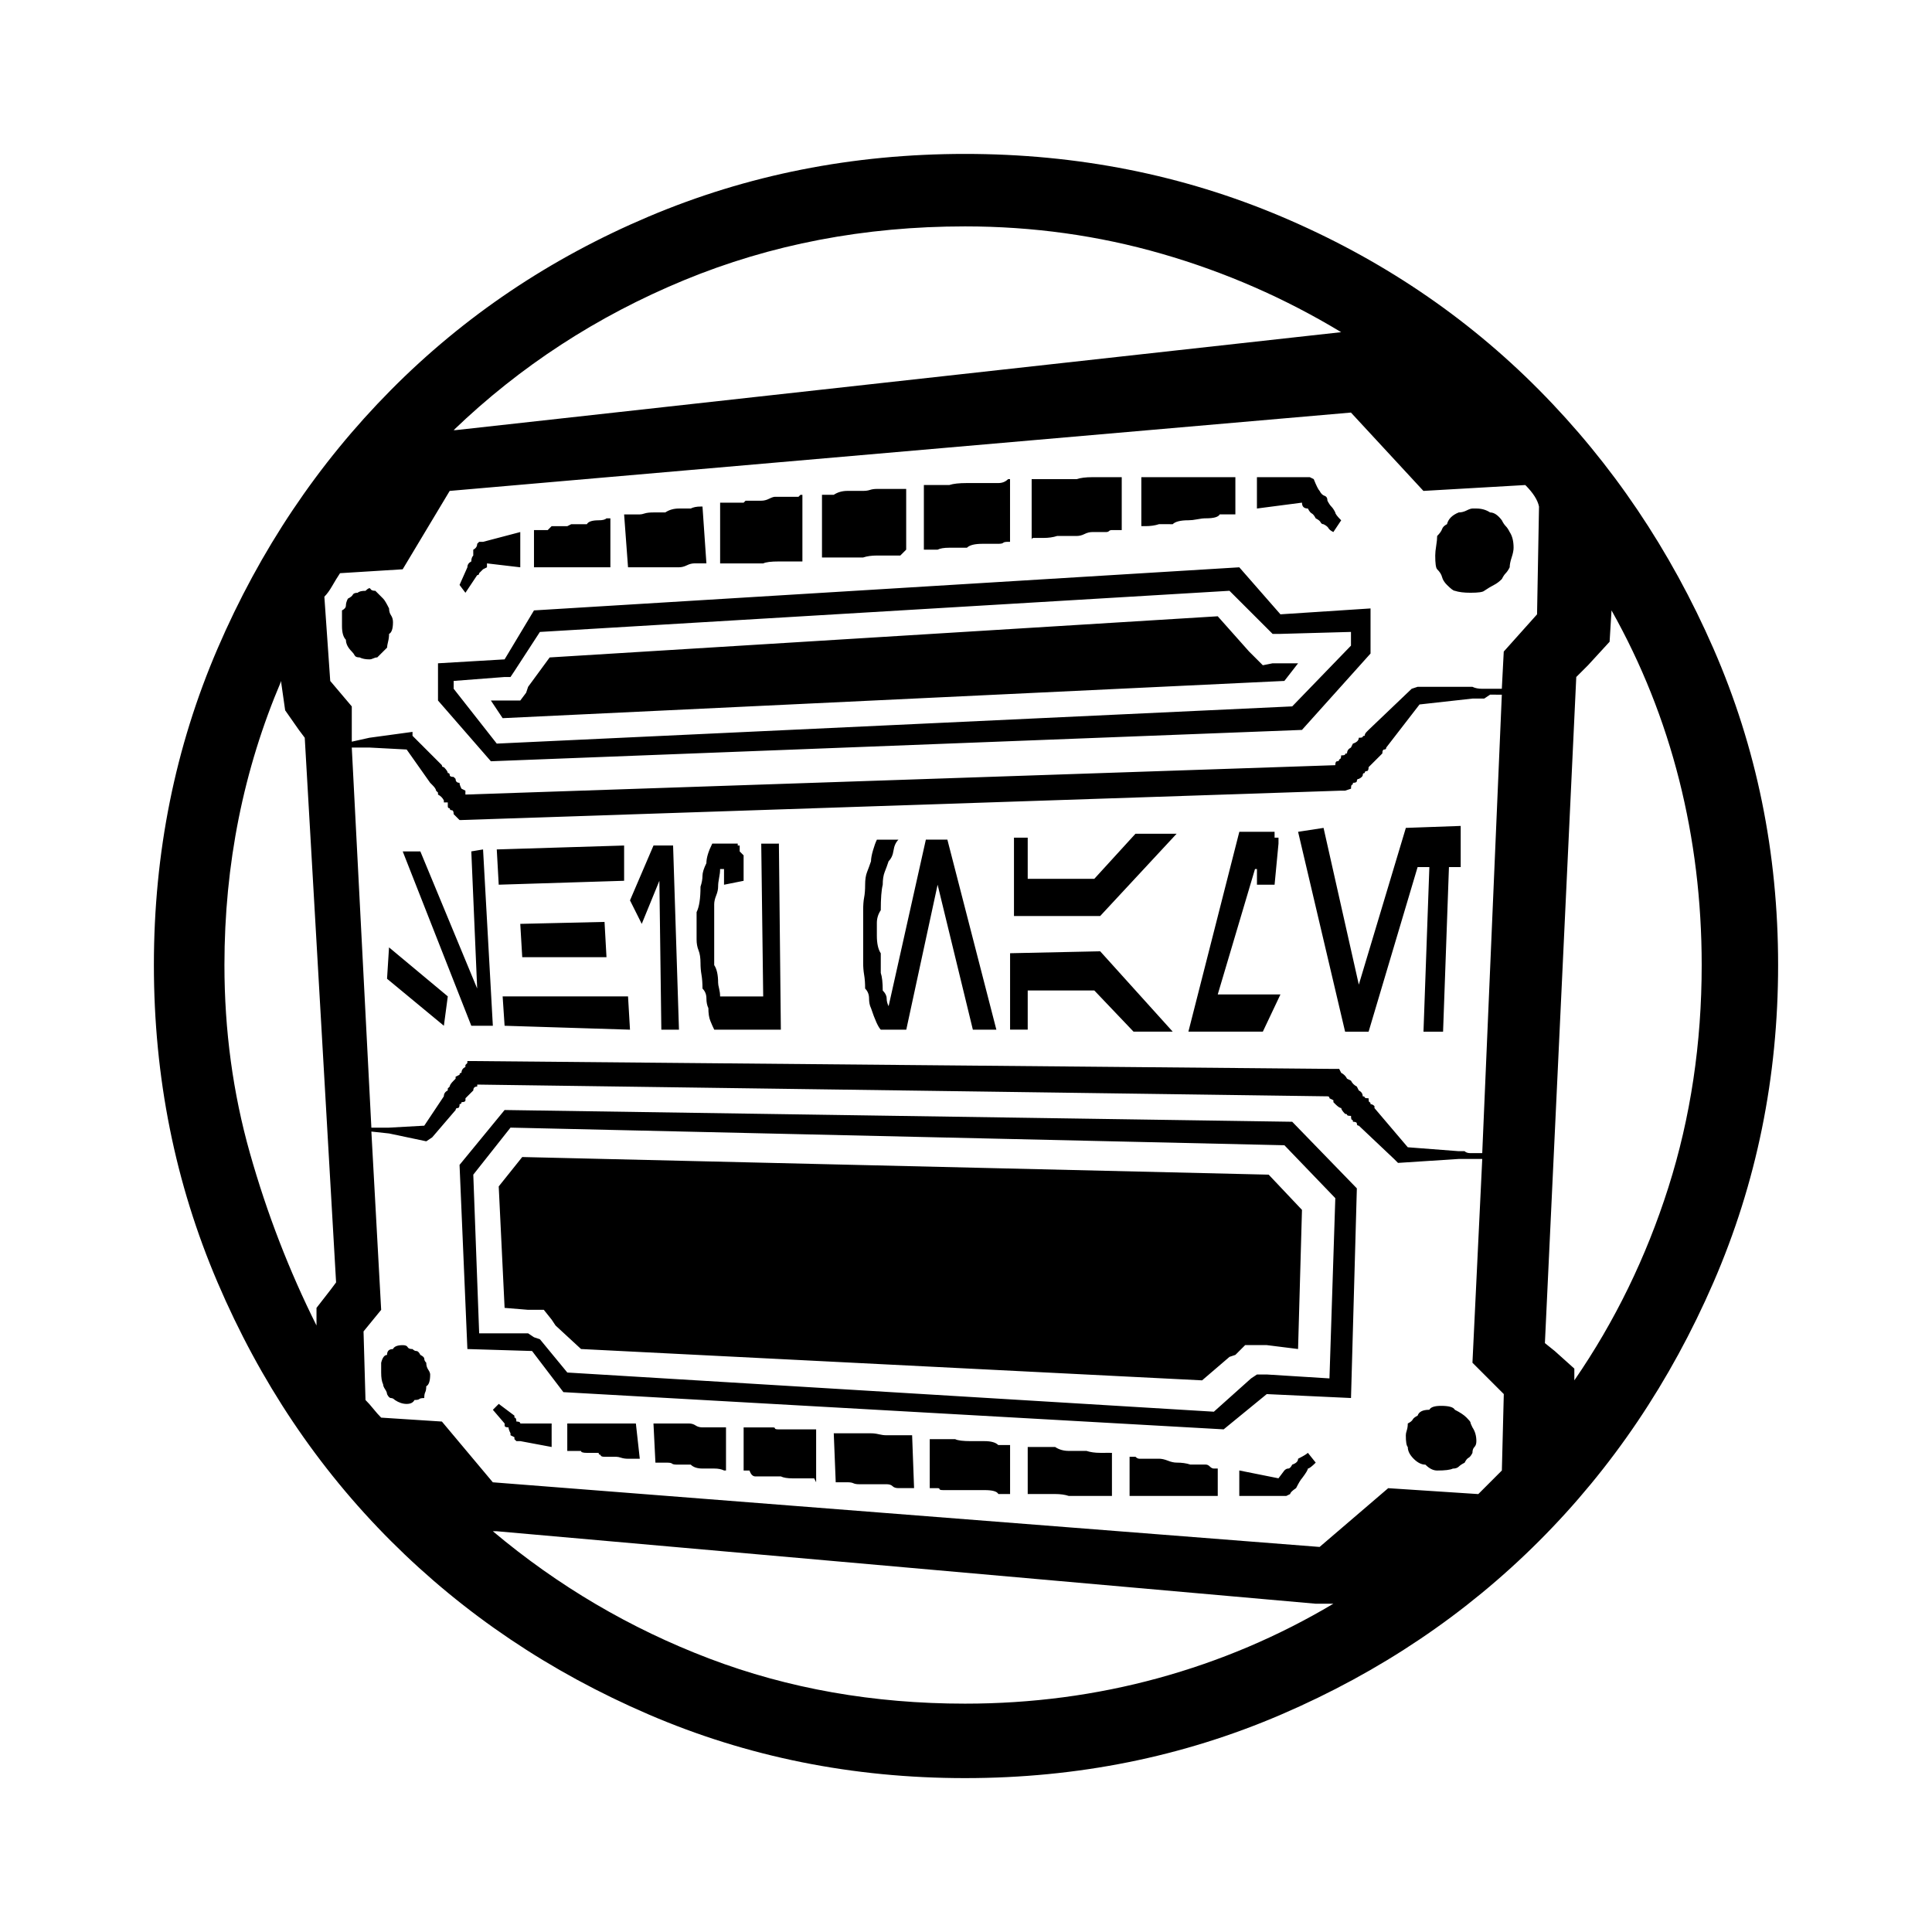 <?xml version="1.0" encoding="utf-8"?>
<!-- Generator: Adobe Illustrator 16.0.0, SVG Export Plug-In . SVG Version: 6.00 Build 0)  -->
<!DOCTYPE svg PUBLIC "-//W3C//DTD SVG 1.1//EN" "http://www.w3.org/Graphics/SVG/1.1/DTD/svg11.dtd">
<svg version="1.1" xmlns="http://www.w3.org/2000/svg" xmlns:xlink="http://www.w3.org/1999/xlink" x="0px" y="0px"
	 width="100%" height="100%" viewBox="0 0 72 72" enable-background="new 0 0 72 72" xml:space="preserve">
<g id="ttl">
	<path fill="black" d="M35.963,5.736c4.186,0,8.117,0.779,11.792,2.336c3.676,1.558,6.876,3.711,9.602,6.461
		c2.726,2.75,4.892,5.963,6.498,9.638c1.606,3.675,2.41,7.605,2.41,11.792s-0.804,8.129-2.41,11.829s-3.772,6.912-6.498,9.638
		s-5.926,4.88-9.602,6.462c-3.675,1.582-7.605,2.373-11.792,2.373s-8.117-0.791-11.792-2.373c-3.675-1.582-6.875-3.736-9.602-6.462
		c-2.726-2.726-4.88-5.938-6.461-9.638c-1.582-3.699-2.373-7.643-2.373-11.829s0.791-8.117,2.373-11.792
		c1.582-3.675,3.736-6.888,6.461-9.638c2.726-2.75,5.926-4.904,9.602-6.461C27.847,6.515,31.777,5.736,35.963,5.736z M8.364,35.963
		c0,2.434,0.316,4.77,0.949,7.009s1.46,4.381,2.482,6.426v-0.657l0.511-0.657l0.219-0.292l-1.168-20.298l-0.219-0.292l-0.511-0.73
		l-0.146-1.022v-0.073C9.07,28.687,8.364,32.215,8.364,35.963z M12.672,21.361c-0.097,0.146-0.194,0.304-0.292,0.475
		c-0.097,0.17-0.195,0.304-0.292,0.401l0.219,3.14l0.803,0.949v1.314l0.657-0.146l1.606-0.219v0.146l1.095,1.095
		c0,0.049,0.024,0.073,0.073,0.073c0.097,0.098,0.146,0.17,0.146,0.219c0.048,0,0.073,0.024,0.073,0.073
		c0,0.048,0.049,0.073,0.146,0.073l0.073,0.073c0,0.097,0.048,0.146,0.146,0.146c0,0.048,0.024,0.122,0.073,0.219l0.146,0.073v0.146
		l32.418-1.095c0-0.097,0.024-0.146,0.073-0.146s0.073-0.024,0.073-0.073c0.049,0,0.073-0.048,0.073-0.146
		c0.097,0,0.146-0.012,0.146-0.037c0-0.024,0.024-0.036,0.073-0.036c0-0.098,0.049-0.17,0.146-0.219l0.072-0.146
		c0.146-0.049,0.22-0.122,0.22-0.219c0.097,0,0.146-0.012,0.146-0.036s0.024-0.037,0.073-0.037c0-0.049,0.024-0.097,0.073-0.146
		l0.072-0.073l1.606-1.533l0.22-0.073h2.044c0.098,0.048,0.219,0.073,0.365,0.073h0.292h0.219h0.22l0.072-1.387l1.241-1.387
		l0.073-4.016c-0.049-0.244-0.219-0.511-0.511-0.803l-3.797,0.219l-2.701-2.92l-33.587,2.92l-1.752,2.921L12.672,21.361z
		 M13.11,24.281c-0.146-0.146-0.219-0.292-0.219-0.438c-0.097-0.098-0.146-0.268-0.146-0.511v-0.584
		c0.097-0.049,0.146-0.109,0.146-0.183s0.024-0.158,0.073-0.255c0.098-0.049,0.158-0.098,0.183-0.146
		c0.024-0.049,0.085-0.073,0.183-0.073c0.049-0.049,0.146-0.073,0.292-0.073c0.098-0.098,0.158-0.122,0.183-0.073
		s0.085,0.073,0.183,0.073l0.292,0.292c0.049,0.048,0.122,0.17,0.219,0.365c0,0.098,0.024,0.183,0.073,0.256
		c0.049,0.073,0.073,0.158,0.073,0.255c0,0.243-0.049,0.39-0.146,0.438c0,0.098-0.012,0.195-0.037,0.292
		c-0.024,0.098-0.037,0.17-0.037,0.219L14.059,24.5c-0.048,0-0.097,0.012-0.146,0.036c-0.048,0.024-0.097,0.037-0.146,0.037
		c-0.146,0-0.268-0.024-0.365-0.073c-0.098,0-0.158-0.024-0.183-0.073S13.159,24.33,13.11,24.281z M55.75,25.888h-0.219
		l-0.219,0.146h-0.073h-0.365l-1.972,0.219l-1.241,1.606c0,0.049-0.024,0.073-0.072,0.073c-0.049,0-0.073,0.048-0.073,0.146
		l-0.219,0.219l-0.073,0.073l-0.22,0.219c0,0.098-0.023,0.146-0.072,0.146s-0.073,0.024-0.073,0.073
		c-0.049,0-0.073,0.024-0.073,0.073c0,0.048-0.049,0.097-0.146,0.146c-0.049,0-0.073,0.024-0.073,0.073
		c0,0.049-0.049,0.073-0.146,0.073c0,0.048-0.012,0.073-0.036,0.073s-0.036,0.049-0.036,0.146l-0.22,0.073h-0.146l-32.784,1.095
		h-0.073l-0.146-0.146l-0.073-0.073c0-0.097-0.024-0.146-0.073-0.146c-0.049,0-0.073-0.024-0.073-0.073
		c-0.049,0-0.073-0.024-0.073-0.073v-0.146h-0.146V29.83c-0.049-0.097-0.122-0.17-0.219-0.219v-0.073l-0.073-0.073
		c0-0.049-0.048-0.122-0.146-0.219l-0.073-0.073l-0.876-1.241l-1.387-0.073H13.11l0.73,14.165h0.657l1.314-0.073l0.73-1.095
		c0-0.098,0.048-0.17,0.146-0.219v-0.073l0.073-0.073c0-0.049,0.049-0.121,0.146-0.219l0.073-0.073v-0.073l0.146-0.072
		c0-0.049,0.024-0.073,0.073-0.073c0-0.098,0.049-0.171,0.146-0.22v-0.072l0.073-0.073v-0.073h0.219l32.053,0.292h0.219l0.073,0.146
		c0.097,0.049,0.17,0.121,0.219,0.219l0.146,0.073c0.048,0.098,0.121,0.17,0.219,0.219l0.073,0.146
		c0.097,0.049,0.146,0.121,0.146,0.219c0.049,0,0.073,0.012,0.073,0.036s0.049,0.037,0.146,0.037c0,0.097,0.013,0.146,0.037,0.146
		s0.036,0.024,0.036,0.073c0.049,0,0.098,0.024,0.146,0.073v0.073l1.241,1.46l1.898,0.146h0.219
		c0.049,0.049,0.122,0.073,0.219,0.073h0.22h0.219l0.73-17.085H55.75z M55.97,54.801l0.072-2.848l-1.168-1.168l0.365-7.594h-0.219
		h-0.22h-0.219h-0.219L52.1,43.338l-0.146-0.146L50.64,41.95c-0.049,0-0.073-0.023-0.073-0.072s-0.049-0.073-0.146-0.073
		c0-0.049-0.012-0.073-0.036-0.073s-0.036-0.049-0.036-0.146c-0.098,0-0.146-0.013-0.146-0.037s-0.024-0.036-0.073-0.036
		c-0.097-0.098-0.146-0.171-0.146-0.219c-0.049,0-0.122-0.049-0.22-0.146l-0.072-0.073v-0.073l-0.146-0.072
		c0-0.049-0.024-0.073-0.073-0.073l-31.688-0.438v0.073c-0.098,0-0.146,0.049-0.146,0.146l-0.073,0.072l-0.146,0.146l-0.073,0.073
		v0.072c0,0.049-0.048,0.073-0.146,0.073c0,0.049-0.024,0.073-0.073,0.073c0,0.098-0.024,0.146-0.073,0.146
		c-0.048,0-0.073,0.023-0.073,0.072l-0.876,1.022l-0.219,0.146l-1.387-0.292L13.84,42.17l0.365,6.644l-0.657,0.804l0.073,2.556
		c0.098,0.097,0.195,0.207,0.292,0.328c0.098,0.122,0.195,0.231,0.292,0.329l2.263,0.146l1.898,2.264l30.812,2.409l2.556-2.19
		l3.358,0.22L55.97,54.801z M15.666,50.493c0.098,0.049,0.146,0.098,0.146,0.146c0,0.048,0.024,0.097,0.073,0.146
		c0,0.098,0.024,0.183,0.073,0.256c0.049,0.073,0.073,0.134,0.073,0.183c0,0.243-0.049,0.39-0.146,0.438
		c0,0.098-0.012,0.171-0.037,0.22s-0.037,0.121-0.037,0.219c-0.097,0-0.158,0.012-0.183,0.036c-0.024,0.024-0.085,0.037-0.182,0.037
		c-0.049,0.097-0.146,0.146-0.292,0.146c-0.146,0-0.292-0.049-0.438-0.146c-0.048-0.049-0.097-0.073-0.146-0.073
		s-0.097-0.049-0.146-0.146c0-0.048-0.024-0.109-0.073-0.182c-0.049-0.073-0.073-0.135-0.073-0.183
		c-0.049-0.098-0.073-0.244-0.073-0.438v-0.365c0.048-0.194,0.122-0.292,0.219-0.292c0-0.146,0.073-0.219,0.219-0.219
		c0.048-0.098,0.17-0.146,0.365-0.146c0.098,0,0.158,0.024,0.183,0.073s0.085,0.073,0.183,0.073
		c0.049,0.049,0.097,0.073,0.146,0.073S15.617,50.396,15.666,50.493z M14.498,35.306l2.19,1.826l-0.146,1.095l-2.118-1.752
		L14.498,35.306z M18.002,31.656l0.365,6.571h-0.803l-2.556-6.498h0.657l2.118,5.111l-0.219-5.111L18.002,31.656z M16.323,26.106
		v-1.387l2.482-0.146l1.095-1.825l26.285-1.606l1.533,1.752l3.358-0.219v1.68l-2.556,2.847L18.294,28.37L16.323,26.106z
		 M35.963,8.437c-3.748,0-7.24,0.669-10.478,2.008c-3.237,1.338-6.097,3.2-8.579,5.585h0.073l33.002-3.651
		c-2.094-1.266-4.32-2.239-6.681-2.92C40.94,8.778,38.495,8.437,35.963,8.437z M16.907,25.376v0.292l1.606,2.044l29.644-1.387
		l2.19-2.264v-0.511l-2.629,0.073h-0.292l-0.219-0.219l-1.388-1.387L20.12,23.551l-0.949,1.46l-0.146,0.219h-0.219L16.907,25.376z
		 M17.345,22.091l-0.219-0.292l0.292-0.657c0-0.097,0.049-0.17,0.146-0.219c0-0.098,0.024-0.17,0.073-0.219v-0.219
		c0.097-0.048,0.146-0.122,0.146-0.219l0.073-0.073h0.146l1.387-0.365v1.314l-1.241-0.146v0.146l-0.146,0.073l-0.146,0.146
		c0,0.048-0.024,0.073-0.073,0.073L17.345,22.091z M48.157,41.805l2.409,2.482L50.348,52.1l-3.14-0.146l-1.606,1.314l-24.606-1.387
		l-1.168-1.533l-2.41-0.073l-0.292-6.863l1.679-2.045L48.157,41.805z M49.763,44.652l-1.897-1.972l-28.841-0.657l-1.387,1.753
		l0.219,5.914h1.825l0.219,0.146l0.219,0.073l1.022,1.241l24.095,1.46l1.387-1.241l0.22-0.146h0.365l2.336,0.146L49.763,44.652z
		 M18.732,26.764l-0.438-0.657h0.511h0.219h0.365l0.219-0.292l0.073-0.219l0.803-1.095l24.897-1.534l1.169,1.314L46.77,24.5
		l0.292,0.292l0.365-0.073h0.292h0.657l-0.511,0.657L18.732,26.764z M20.558,53.049v0.876l-1.168-0.219h-0.146l-0.073-0.073V53.56
		l-0.146-0.072v-0.073c-0.049-0.098-0.073-0.171-0.073-0.22c-0.097,0-0.146-0.023-0.146-0.072v-0.073l-0.438-0.511l0.219-0.22
		l0.584,0.438v0.073c0.048,0,0.073,0.048,0.073,0.146c0.098,0,0.146,0.024,0.146,0.073h0.073H20.558z M35.963,63.49
		c2.483,0,4.88-0.316,7.192-0.949c2.313-0.633,4.49-1.558,6.535-2.775h-0.657l-30.52-2.701h-0.146
		c2.434,2.045,5.123,3.626,8.068,4.746C29.38,62.93,32.556,63.49,35.963,63.49z M23.259,32.824l-4.673,0.146l-0.073-1.314
		l4.746-0.146V32.824z M47.28,43.776l1.241,1.313l-0.146,5.185l-1.168-0.146h-0.365h-0.438l-0.365,0.365l-0.219,0.073l-1.022,0.876
		l-23.145-1.168l-0.949-0.876l-0.146-0.22l-0.292-0.365H19.9h-0.219l-0.876-0.072l-0.219-4.527l0.876-1.095L47.28,43.776z
		 M23.405,37.132l0.073,1.241l-4.673-0.146l-0.073-1.095H23.405z M19.389,34.43l3.14-0.073l0.073,1.314h-3.14L19.389,34.43z
		 M19.9,21.142v-1.387h0.146h0.073h0.219h0.073l0.146-0.146h0.219h0.219h0.146l0.146-0.073h0.584
		c0.049-0.097,0.195-0.146,0.438-0.146c0.146,0,0.243-0.024,0.292-0.073h0.146v1.825h-0.146H22.31h-0.438h-0.438h-0.438h-0.219
		h-0.219h-0.219h-0.073h-0.219H19.9z M23.697,53.049l0.146,1.314h-0.219h-0.219c-0.098,0-0.183-0.013-0.256-0.037
		c-0.073-0.024-0.134-0.036-0.183-0.036h-0.438c-0.097,0-0.146-0.024-0.146-0.073c-0.049,0-0.073-0.024-0.073-0.073h-0.365h-0.073
		c-0.146,0-0.219-0.024-0.219-0.072h-0.219h-0.146h-0.146v-1.022h0.146h0.146h0.073h0.219h0.219h0.219h0.219h0.584h0.292h0.365
		H23.697z M23.405,21.142l-0.146-1.971h0.219h0.365c0.049,0,0.109-0.012,0.183-0.037c0.073-0.024,0.182-0.037,0.329-0.037h0.438
		c0.146-0.097,0.316-0.146,0.511-0.146h0.438c0.097-0.049,0.219-0.073,0.365-0.073h0.073l0.146,2.117h-0.219h-0.219
		c-0.098,0-0.195,0.024-0.292,0.073c-0.098,0.048-0.195,0.073-0.292,0.073h-0.438h-0.511h-0.511h-0.365H23.405z M25.084,31.51
		l0.219,6.863h-0.657l-0.073-5.549l-0.657,1.606l-0.438-0.876l0.876-2.044H25.084z M27.056,53.194v1.606h-0.073
		c-0.098-0.049-0.219-0.072-0.365-0.072H26.18c-0.195,0-0.341-0.049-0.438-0.146H25.23c-0.097,0-0.158-0.012-0.183-0.036
		s-0.085-0.037-0.183-0.037h-0.292h-0.146l-0.073-1.46h0.073h0.365h0.438h0.438c0.098,0,0.183,0.024,0.255,0.073
		c0.073,0.049,0.158,0.072,0.256,0.072h0.438h0.219H27.056z M29.027,31.437l0.073,6.937h-2.482
		c-0.049-0.098-0.097-0.207-0.146-0.329c-0.049-0.121-0.073-0.279-0.073-0.475c-0.048-0.097-0.073-0.219-0.073-0.364
		c0-0.146-0.049-0.268-0.146-0.365c0-0.195-0.012-0.365-0.037-0.511s-0.037-0.292-0.037-0.438c0-0.195-0.024-0.353-0.073-0.475
		c-0.049-0.122-0.073-0.256-0.073-0.402v-1.022c0.098-0.195,0.146-0.511,0.146-0.949c0.049-0.146,0.073-0.28,0.073-0.401
		c0-0.122,0.049-0.28,0.146-0.475c0-0.195,0.073-0.438,0.219-0.73h0.949v0.073h0.073v0.146v0.073l0.146,0.146v0.949l-0.73,0.146
		v-0.584h-0.146c0,0.098-0.012,0.207-0.037,0.329s-0.037,0.231-0.037,0.329s-0.024,0.207-0.073,0.329
		c-0.049,0.122-0.073,0.231-0.073,0.329v0.657v0.657v0.511v0.438c0.097,0.146,0.146,0.365,0.146,0.657
		c0,0.049,0.012,0.122,0.037,0.219c0.024,0.097,0.037,0.194,0.037,0.292h1.606l-0.073-5.695H29.027z M26.837,20.996v-2.263h0.146
		h0.073h0.219h0.292h0.146l0.073-0.073h0.365h0.219c0.097,0,0.195-0.024,0.292-0.073c0.097-0.048,0.17-0.073,0.219-0.073h0.584
		h0.292l0.073-0.073h0.073v2.483h-0.146h-0.292h-0.438c-0.292,0-0.487,0.024-0.584,0.073h-0.292h-0.219h-0.219h-0.219h-0.292h-0.146
		h-0.073H26.837z M30.415,53.268v1.972l-0.073-0.146h-0.365h-0.438c-0.194,0-0.34-0.024-0.438-0.072h-0.292h-0.219H28.37h-0.219
		c-0.097,0-0.17-0.073-0.219-0.22h-0.146h-0.073v-1.606h0.073h0.146h0.219h0.219h0.219h0.219c0.049,0,0.073,0.013,0.073,0.037
		s0.048,0.036,0.146,0.036h0.511h0.438h0.365H30.415z M30.633,20.776V18.44h0.073h0.365c0.146-0.097,0.316-0.146,0.511-0.146h0.584
		c0.097,0,0.182-0.012,0.255-0.036c0.073-0.024,0.158-0.037,0.255-0.037h0.438h0.438h0.219v2.263l-0.219,0.219h-0.292h-0.584
		c-0.194,0-0.365,0.024-0.511,0.073h-0.584h-0.438h-0.292H30.633z M33.992,53.487l0.073,1.971h-0.219h-0.365
		c-0.097,0-0.17-0.024-0.219-0.073c-0.049-0.048-0.122-0.072-0.219-0.072h-0.438h-0.584c-0.097,0-0.17-0.013-0.219-0.037
		s-0.122-0.036-0.219-0.036h-0.292h-0.146l-0.073-1.825h0.219h0.292h0.438h0.438c0.097,0,0.194,0.012,0.292,0.036
		c0.097,0.024,0.195,0.037,0.292,0.037h0.438h0.365H33.992z M35.306,31.291l1.826,7.083h-0.876l-1.314-5.403l-1.168,5.403h-0.949
		c-0.097-0.098-0.219-0.365-0.365-0.804c-0.049-0.097-0.073-0.219-0.073-0.364c0-0.146-0.049-0.268-0.146-0.365
		c0-0.195-0.012-0.365-0.037-0.511s-0.036-0.292-0.036-0.438v-1.022v-0.949c0-0.194,0.012-0.353,0.036-0.475
		c0.024-0.122,0.037-0.28,0.037-0.475c0-0.194,0.024-0.353,0.073-0.475c0.048-0.122,0.097-0.255,0.146-0.401
		c0-0.097,0.024-0.231,0.073-0.401c0.049-0.17,0.098-0.304,0.146-0.402h0.803c-0.097,0.098-0.158,0.231-0.183,0.402
		c-0.024,0.17-0.085,0.304-0.183,0.401c-0.048,0.146-0.097,0.28-0.146,0.401c-0.048,0.122-0.073,0.28-0.073,0.475
		c-0.049,0.195-0.073,0.511-0.073,0.949c-0.097,0.146-0.146,0.304-0.146,0.475s0,0.329,0,0.475c0,0.292,0.049,0.511,0.146,0.657
		v0.73c0.049,0.146,0.073,0.365,0.073,0.657c0.097,0.097,0.146,0.195,0.146,0.292c0,0.097,0.024,0.194,0.073,0.292l1.388-6.207
		H35.306z M34.43,20.484v-2.409h0.219h0.292h0.438c0.146-0.049,0.365-0.073,0.657-0.073h0.584h0.584
		c0.146,0,0.268-0.048,0.364-0.146h0.073v2.336h-0.073c-0.097,0-0.158,0.012-0.182,0.037c-0.024,0.024-0.086,0.037-0.183,0.037
		h-0.584c-0.292,0-0.487,0.048-0.584,0.146h-0.657c-0.195,0-0.341,0.024-0.438,0.073h-0.292H34.43z M37.643,53.852v1.826h-0.073
		h-0.364c-0.049-0.098-0.219-0.146-0.511-0.146h-0.511h-0.584H35.16c-0.097,0-0.146-0.012-0.146-0.036s-0.024-0.037-0.073-0.037
		h-0.073h-0.219v-1.825h0.073h0.365h0.511c0.097,0.049,0.292,0.073,0.584,0.073h0.511c0.243,0,0.414,0.049,0.511,0.146h0.364H37.643
		z M41.001,35.452l2.702,2.994h-1.46l-1.461-1.534H38.3v1.46h-0.657v-2.848L41.001,35.452z M42.315,31.072h1.533l-2.848,3.066
		h-3.212v-2.92H38.3v1.533h2.482L42.315,31.072z M41.366,54.144h0.073v1.606h-0.073h-0.365H40.49h-0.657
		c-0.146-0.049-0.316-0.072-0.511-0.072h-0.438h-0.438H38.3v-1.753h0.146h0.438h0.438c0.146,0.098,0.316,0.146,0.511,0.146h0.657
		c0.146,0.048,0.316,0.072,0.511,0.072H41.366z M38.519,20.046c-0.048,0-0.072,0.024-0.072,0.073v0.073v-2.336h0.072h0.438h0.438
		h0.729c0.146-0.049,0.341-0.073,0.584-0.073h0.512h0.438h0.146v1.971h-0.219h-0.146c-0.049,0-0.085,0.012-0.109,0.037
		s-0.061,0.037-0.109,0.037h-0.512c-0.097,0-0.194,0.024-0.292,0.073c-0.097,0.049-0.194,0.073-0.292,0.073h-0.729
		c-0.146,0.048-0.316,0.073-0.512,0.073H38.519z M44.944,54.582c0.049,0,0.098,0.024,0.146,0.073
		c0.049,0.049,0.098,0.073,0.146,0.073h0.146v1.021h-0.146h-0.438H44.36h-0.512h-0.657h-0.511h-0.365h-0.219v-1.46h0.219
		c0.049,0.049,0.098,0.073,0.146,0.073h0.219h0.511c0.098,0,0.207,0.024,0.329,0.072c0.122,0.049,0.231,0.073,0.328,0.073
		c0.195,0,0.365,0.024,0.512,0.073H44.944z M43.191,19.535c-0.146,0.049-0.316,0.073-0.511,0.073h-0.146v-1.825h0.146h0.511h0.512
		h0.584h0.657h0.511h0.438h0.146v1.387h-0.146h-0.438c-0.049,0.097-0.219,0.146-0.511,0.146c-0.098,0-0.207,0.012-0.329,0.037
		c-0.121,0.024-0.23,0.036-0.328,0.036c-0.292,0-0.486,0.049-0.584,0.146H43.191z M45.382,37.059h2.337l-0.657,1.388h-2.774
		l1.898-7.448h1.241H47.5v0.073v0.146h0.146v0.073v0.146L47.5,32.97h-0.657v-0.584H46.77L45.382,37.059z M48.376,54.363
		c0.194-0.098,0.316-0.171,0.365-0.22l0.292,0.365c-0.146,0.146-0.243,0.22-0.292,0.22c0,0.048-0.073,0.17-0.22,0.364
		c-0.048,0.049-0.121,0.171-0.219,0.365c-0.146,0.098-0.219,0.171-0.219,0.22l-0.146,0.072h-0.219h-1.533v-0.949l1.46,0.292
		l0.22-0.292c0.048-0.049,0.097-0.072,0.146-0.072s0.098-0.049,0.146-0.146C48.303,54.533,48.376,54.46,48.376,54.363z
		 M48.741,18.951c-0.146,0-0.22-0.073-0.22-0.219l-1.679,0.219v-1.168h1.752h0.219l0.146,0.073c0.098,0.244,0.17,0.39,0.219,0.438
		c0.049,0.098,0.109,0.158,0.183,0.183s0.109,0.085,0.109,0.183c0.049,0.097,0.098,0.17,0.146,0.219
		c0.049,0.048,0.098,0.122,0.146,0.219c0,0.049,0.073,0.146,0.22,0.292l-0.292,0.438c-0.098-0.049-0.158-0.098-0.183-0.146
		c-0.024-0.048-0.085-0.097-0.183-0.146c-0.049,0-0.085-0.024-0.109-0.073s-0.086-0.097-0.183-0.146
		c-0.049-0.098-0.098-0.158-0.146-0.183S48.79,19.049,48.741,18.951z M52.392,30.853l2.044-0.073v1.534h-0.438l-0.219,6.133h-0.73
		l0.219-6.133H52.83l-1.826,6.133h-0.876l-1.752-7.448l0.949-0.146l1.314,5.841L52.392,30.853z M54.655,52.83
		c0.097,0.097,0.146,0.158,0.146,0.183c0,0.023,0.024,0.085,0.073,0.182c0.098,0.146,0.146,0.316,0.146,0.512
		c0,0.098-0.024,0.17-0.073,0.219s-0.073,0.122-0.073,0.219c-0.049,0.098-0.098,0.158-0.146,0.183
		c-0.049,0.024-0.098,0.086-0.146,0.183c-0.098,0.049-0.17,0.098-0.219,0.146s-0.122,0.073-0.22,0.073
		c-0.097,0.048-0.292,0.072-0.584,0.072c-0.146,0-0.292-0.072-0.438-0.219c-0.146,0-0.292-0.073-0.438-0.219
		c-0.146-0.146-0.219-0.292-0.219-0.438c-0.049-0.049-0.073-0.194-0.073-0.438c0-0.049,0.012-0.11,0.036-0.183
		c0.024-0.073,0.037-0.158,0.037-0.256c0.097-0.049,0.158-0.098,0.183-0.146c0.024-0.048,0.085-0.097,0.183-0.146
		c0.048-0.146,0.194-0.219,0.438-0.219c0.049-0.098,0.195-0.146,0.438-0.146c0.292,0,0.462,0.049,0.511,0.146
		C54.412,52.635,54.558,52.732,54.655,52.83z M53.925,21.799c-0.098-0.097-0.158-0.195-0.183-0.292
		c-0.024-0.098-0.085-0.195-0.183-0.292c-0.049-0.049-0.072-0.219-0.072-0.511c0-0.097,0.012-0.219,0.036-0.365
		s0.036-0.268,0.036-0.365c0.098-0.098,0.158-0.183,0.183-0.256c0.024-0.073,0.085-0.134,0.183-0.183
		c0.049-0.194,0.194-0.34,0.438-0.438c0.097,0,0.194-0.024,0.292-0.073c0.097-0.049,0.17-0.073,0.219-0.073h0.146
		c0.194,0,0.364,0.049,0.511,0.146c0.146,0,0.292,0.098,0.438,0.292c0.048,0.098,0.097,0.17,0.146,0.219s0.098,0.122,0.146,0.219
		c0.097,0.146,0.146,0.34,0.146,0.584c0,0.097-0.024,0.219-0.073,0.365c-0.048,0.146-0.072,0.268-0.072,0.365
		c-0.049,0.098-0.098,0.17-0.146,0.219c-0.049,0.048-0.098,0.122-0.146,0.219c-0.098,0.098-0.195,0.17-0.292,0.219
		c-0.098,0.049-0.22,0.122-0.365,0.219c-0.049,0.048-0.22,0.073-0.512,0.073c-0.243,0-0.438-0.024-0.584-0.073
		C54.168,22.018,54.071,21.945,53.925,21.799z M58.671,51.004v0.438c1.509-2.19,2.677-4.588,3.505-7.191
		c0.827-2.604,1.241-5.367,1.241-8.288c0-2.385-0.28-4.685-0.84-6.9c-0.56-2.214-1.399-4.32-2.52-6.315l-0.072,1.168l-0.804,0.876
		l-0.438,0.438l-1.169,24.824l0.365,0.293L58.671,51.004z"/>
</g>
</svg>
